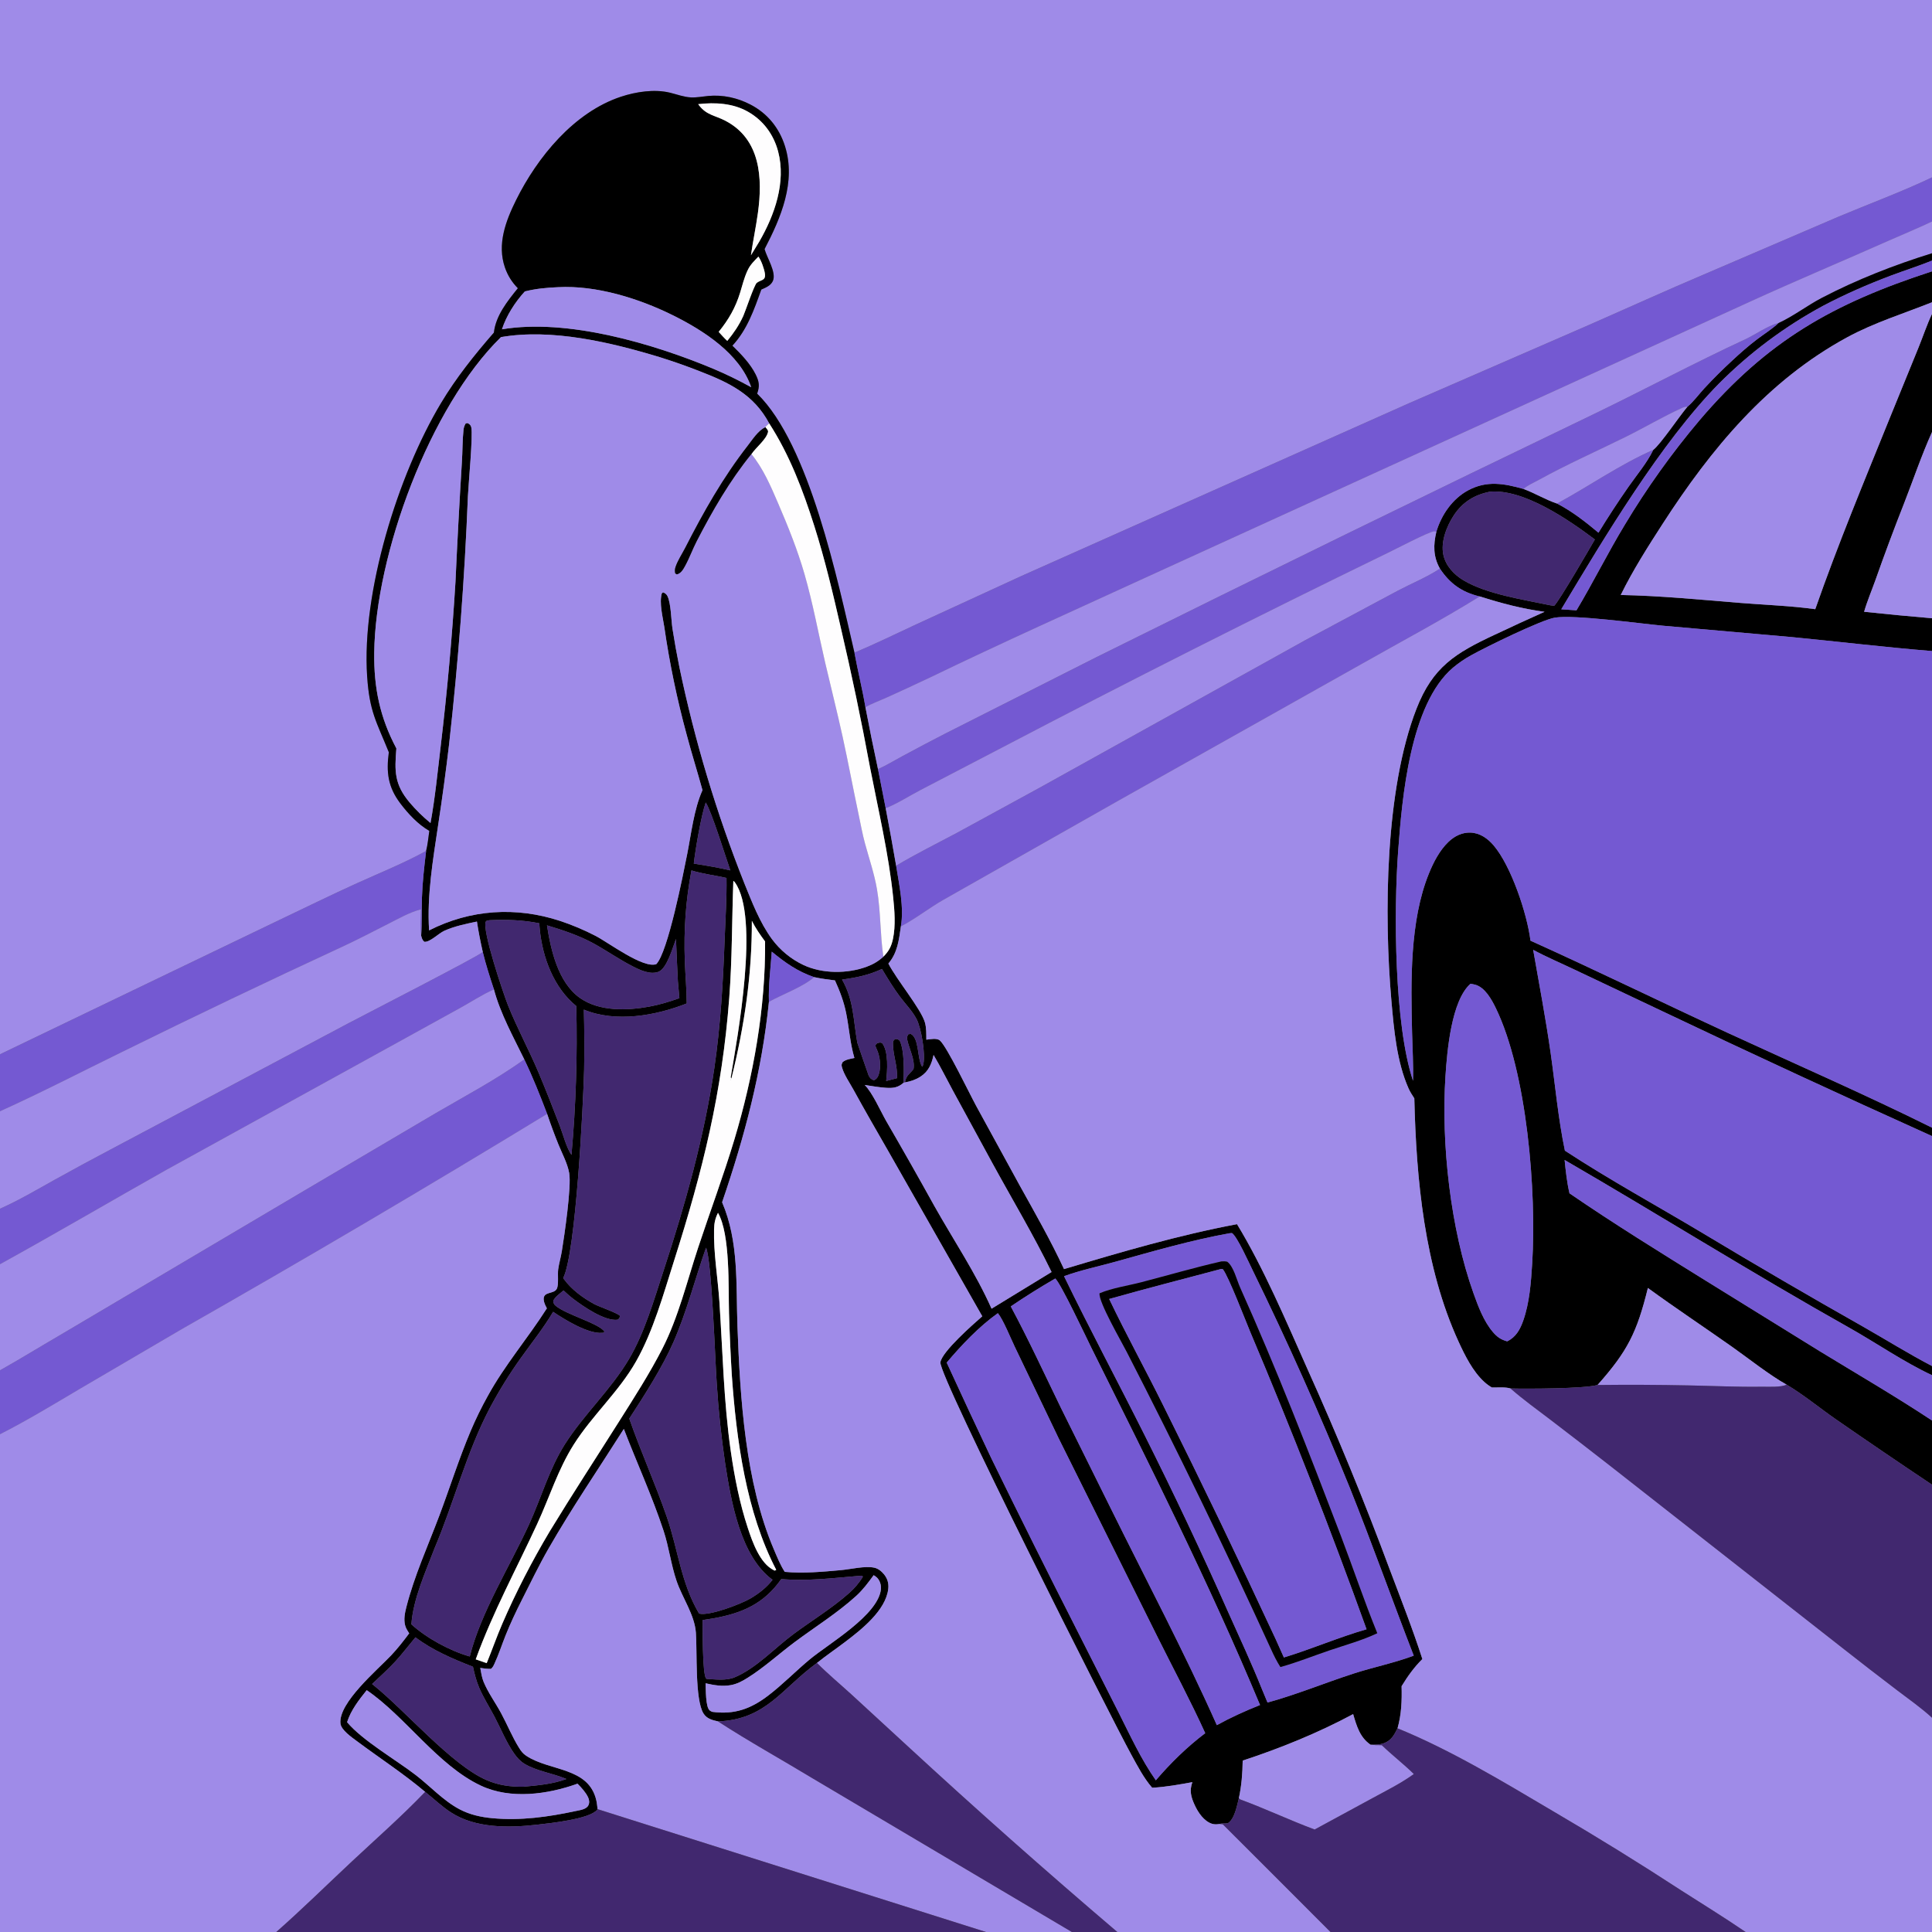<?xml version="1.0" encoding="utf-8" ?>
<svg xmlns="http://www.w3.org/2000/svg" xmlns:xlink="http://www.w3.org/1999/xlink" width="1024" height="1024">
	<rect width="100%" height="100%" fill="#808080" stroke="none"/>
	<path fill="#9F8BE8" d="M0 0L1024 0L1024 94.021C1007.85 101.696 990.831 107.968 974.328 114.892L904.649 144.795C883.239 153.864 862.021 163.525 840.717 172.857L746.883 213.672L541.322 305.302L485.529 330.962C474.679 336.005 463.899 341.279 452.875 345.927C443.985 307.787 429.032 235.645 401.309 208.644C402.726 204.673 402.416 202.296 400.521 198.486C397.692 192.799 392.69 187.6 388.182 183.217C396.055 174.678 399.652 164.229 403.502 153.482C405.862 152.424 408.616 151.374 409.684 148.796C411.539 144.319 406.498 136.63 405.235 132.029C413.893 115.436 422.043 96.334 416.047 77.43C412.976 67.748 406.757 60.073 397.707 55.393C390.762 51.802 383.12 50.14 375.342 50.859C372.344 51.136 369.241 51.768 366.229 51.623C362.508 51.444 358.773 50.023 355.177 49.141C346.903 47.112 337.086 48.623 329.117 51.26C304.235 59.492 284.801 83.311 273.535 106.043C268.052 117.106 263.375 129.455 267.614 141.755C269.075 145.996 271.334 149.575 274.472 152.768C268.955 159.614 262.773 167.256 261.77 176.294C251.427 188.191 241.796 200.209 233.681 213.761C210.9 251.809 191.618 314.039 194.586 358.447C195.841 377.222 199.42 382.251 206.085 398.712C204.663 409.333 205.604 417.129 212.21 425.854C216.323 431.287 221.592 436.968 227.547 440.378C227.029 443.87 226.72 447.599 225.852 451.011C213.996 457.546 201.398 462.587 189.08 468.168C175.422 474.355 161.952 481.009 148.404 487.434L0 558.792L0 0Z"/>
	<path d="M401.309 208.644C429.032 235.645 443.985 307.787 452.875 345.927C454.649 355.6 457.056 365.167 458.7 374.858C460.787 385.822 463.008 396.76 465.363 407.669L469.444 428.411C471.379 438.539 473.221 448.686 474.97 458.849C476.563 468.876 479.234 480.993 477.481 491.018C476.449 498.193 475.752 504.909 470.857 510.704C475.313 519.356 488.108 534.718 490.199 541.833C491.061 544.766 490.941 548.015 490.972 551.052C493.011 550.839 496.482 550.041 498.16 551.477C501.869 554.651 513.915 579.762 517.368 586.104L540.608 628.573C548.68 643.099 556.956 657.564 563.949 672.652C594.176 663.598 624.597 654.672 655.644 648.836C669.763 672.044 681.77 700.427 692.885 725.397C708.669 760.408 723.257 795.945 736.625 831.948C742.556 847.665 748.749 863.336 753.887 879.334C749.491 883.668 746.097 888.464 742.875 893.717C743.083 901.329 742.805 908.676 740.724 916.042C738.942 919.576 737.402 922.535 733.437 923.966C731.241 924.758 728.724 924.686 726.412 924.735C720.736 920.843 719.044 914.771 717.19 908.512C698.658 918.474 678.644 926.584 658.653 933.152C658.558 939.991 658.054 946.361 656.631 953.074C655.636 956.931 654.392 964.194 650.737 966.389C649.35 966.563 647.716 966.275 646.463 966.75C645.084 966.944 643.779 967.069 642.422 966.648C638.145 965.319 635.014 960.646 633.231 956.762C631.237 952.42 630.345 949.124 631.983 944.579C624.918 945.864 617.854 947.148 610.672 947.541C606.233 942.469 602.857 935.924 599.615 930.017C588.776 910.261 497.352 729.095 498.432 722.044C499.305 716.339 515.782 701.9 520.63 697.661L470.948 610.37C464.691 599.445 458.39 588.584 452.343 577.538C450.384 573.958 447.344 569.614 446.27 565.709C445.898 564.356 446.047 564.11 446.622 562.924C448.399 561.496 450.673 561.24 452.851 560.752C450.518 552.81 450.094 545.042 448.485 537.011C447.258 530.886 445.132 525.304 442.55 519.637C438.834 519.184 435.18 518.693 431.518 517.906C422.725 514.896 416.193 510.272 409.046 504.39C408.443 513.024 407.22 522.398 407.544 531.026C403.742 568.11 394.773 602.002 382.735 637.226C391.686 658.113 390.056 680.827 390.869 702.991C392.263 741.011 395.034 785.765 410.116 821.099C411.839 825.136 413.545 829.443 415.938 833.122C425.817 834.04 436.069 833.082 445.929 832.18C451.069 831.711 458.339 829.879 463.319 830.891C465.397 831.314 467.241 832.809 468.545 834.422C470.379 836.693 471.122 839.195 470.803 842.093C469.542 853.568 456.389 863.839 447.952 870.245C443.004 874.002 437.841 877.5 433 881.392C414.246 895.071 406.018 911.408 380.531 912.371C377.486 911.698 374.589 910.973 372.848 908.156C368.26 900.731 369.566 875.329 368.836 865.356C368.137 855.815 361.685 846.973 358.606 837.959C355.653 829.315 354.573 820.051 351.71 811.358C345.655 792.97 337.57 775.408 330.646 757.359C317.241 778.534 303.125 799.15 290.654 820.916C285.607 829.723 281.168 838.977 276.581 848.031C273.452 854.207 270.544 860.363 267.969 866.791C265.991 871.731 264.346 876.894 262.107 881.716C261.555 882.904 261.262 883.67 260.211 884.539C258.263 884.541 256.464 884.358 254.544 884.034C255.009 886.457 255.372 889.138 256.321 891.418C258.757 897.269 262.625 902.518 265.629 908.085C268.869 914.089 271.498 920.61 275.098 926.383C276.216 928.176 277.09 929.375 278.864 930.564C291.312 938.902 312.005 936.439 316.066 954.242C316.412 955.756 316.54 957.351 316.732 958.89C316.651 959.009 316.58 959.136 316.489 959.247C312.403 964.192 291.491 966.35 284.593 967.135C269.689 968.832 252.062 969.078 239.012 960.62C234.159 957.475 229.857 953.324 225.334 949.721C213.911 940.067 201.155 931.803 189.176 922.848C186.478 920.831 180.781 916.973 180.437 913.42C179.376 902.461 200.046 885.061 207.34 877.354C210.813 873.684 213.864 869.737 216.887 865.701C216 864.34 215.108 863.003 214.708 861.407C213.908 858.214 214.587 854.879 215.384 851.753C219.583 835.266 226.812 819.364 232.801 803.46C238.431 788.509 243.246 773.166 249.462 758.443C252.172 752.056 255.227 745.819 258.612 739.762C267.59 723.391 279.866 709.169 289.854 693.441C289.121 692.022 288.35 690.605 288.187 688.988C287.709 684.244 293.59 686.13 295.131 683.062C296.216 680.9 295.483 675.475 295.856 672.752C296.296 669.549 297.254 666.421 297.774 663.218C299.104 655.034 302.97 628.899 301.681 621.721C300.747 616.525 297.926 611.417 295.954 606.521C293.812 601.21 291.826 595.837 290 590.409C286.279 580.711 282.414 570.869 277.892 561.52C272.129 549.701 265.189 537.175 261.808 524.44C259.631 517.851 257.522 511.319 255.875 504.573C254.676 499.206 253.6 493.887 252.784 488.446C247.033 489.656 240.899 490.888 235.514 493.319C232.419 494.716 227.868 499.504 224.876 499.171C223.765 498.102 223.606 497.354 223.217 495.915C223.731 489.297 223.411 482.515 223.635 475.864C223.916 467.535 224.86 459.28 225.852 451.011C226.72 447.599 227.029 443.87 227.547 440.378C221.592 436.968 216.323 431.287 212.21 425.854C205.604 417.129 204.663 409.333 206.085 398.712C199.42 382.251 195.841 377.222 194.586 358.447C191.618 314.039 210.9 251.809 233.681 213.761C241.796 200.209 251.427 188.191 261.77 176.294C262.773 167.256 268.955 159.614 274.472 152.768C271.334 149.575 269.075 145.996 267.614 141.755C263.375 129.455 268.052 117.106 273.535 106.043C284.801 83.311 304.235 59.492 329.117 51.26C337.086 48.623 346.903 47.112 355.177 49.141C358.773 50.023 362.508 51.444 366.229 51.623C369.241 51.768 372.344 51.136 375.342 50.859C383.12 50.14 390.762 51.802 397.707 55.393C406.757 60.073 412.976 67.748 416.047 77.43C422.043 96.334 413.893 115.436 405.235 132.029C406.498 136.63 411.539 144.319 409.684 148.796C408.616 151.374 405.862 152.424 403.502 153.482C399.652 164.229 396.055 174.678 388.182 183.217C392.69 187.6 397.692 192.799 400.521 198.486C402.416 202.296 402.726 204.673 401.309 208.644ZM407.692 224.407C399.485 209.003 386.448 202.79 370.791 196.738C363.773 193.982 356.657 191.482 349.458 189.242C323.708 181.424 292.412 174.005 265.526 178.677C227.761 215.646 198.973 293.92 198.345 345.956C198.121 364.583 201.356 380.224 210.085 396.674C209.12 408.663 208.927 415.646 217.177 425.42C220.514 429.339 224.197 432.952 228.181 436.213C230.629 422.77 231.962 409.035 233.581 395.465C237.023 366.547 239.633 337.536 241.407 308.468C242.376 287.26 243.51 266.059 244.81 244.869C245.185 239.306 245.058 233.497 245.656 227.988C245.804 226.618 246.094 225.627 246.817 224.46C247.543 224.312 247.708 224.091 248.375 224.546C249.159 225.082 249.576 225.567 249.793 226.522C250.738 230.68 248.319 256.317 248.007 262.902C246.259 306.829 242.935 350.68 238.04 394.368C236.35 408.739 234.409 423.079 232.217 437.382C229.498 455.666 226.254 474.574 227.427 493.128C249.342 481.986 273.511 480.417 296.913 488.125C303.372 490.268 309.65 492.919 315.69 496.054C322.519 499.591 340.885 513.46 347.828 511.031C353.993 504.816 362.102 463.368 364.23 452.676C366.393 441.809 367.792 428.911 372.329 418.806C369.626 408.929 366.526 399.16 363.914 389.262C358.818 370.536 354.87 351.516 352.093 332.308C351.281 327.021 349.336 319.705 350.767 314.511L351.384 313.968C352.503 314.296 353.339 314.999 353.831 316.067C355.667 320.056 355.726 328.583 356.415 333.143C357.496 340.053 358.735 346.938 360.13 353.792C368.295 392.88 379.819 431.191 394.576 468.296C398.677 478.387 402.642 488.806 409.096 497.677C413.466 503.612 419.244 508.365 425.91 511.508C435.9 516.187 449.086 516.172 459.36 512.388C462.638 511.181 465.663 509.457 468.204 507.041C471.12 504.195 472.464 501.556 473.303 497.561C474.767 490.587 474.123 482.602 473.397 475.581C470.998 452.409 465.525 429.417 461.096 406.563C456.52 381.831 451.368 357.208 445.644 332.716C441.507 314.635 437.226 296.491 431.604 278.801C425.575 259.831 418.537 241.195 407.692 224.407ZM475.434 571.448C475.795 565.017 473.31 559.375 473.289 553.232C473.284 551.748 473.403 551.661 474.414 550.713C475.814 550.679 475.79 550.737 476.896 551.615C479.424 556.929 479.111 568.11 478.895 573.895C475.882 576.543 473.265 576.82 469.301 576.535C465.63 576.271 461.929 575.595 458.287 575.054C462.277 578.884 466.794 589.072 469.708 594.177C478.396 609.148 486.932 624.207 495.316 639.351C505.381 657.235 517.221 674.862 525.547 693.632L557.356 674.194C547.728 654.448 536.373 635.519 525.852 616.241L505.047 578.03C501.641 571.759 498.446 565.277 494.809 559.145C493.781 563.926 492.187 567.834 487.878 570.634C485.374 572.262 482.572 573.188 479.646 573.693C480.342 569.892 481.952 569.463 484.175 566.649C485.084 561.828 481.926 556.016 480.902 551.304C480.605 549.938 480.718 549.304 481.45 548.154L482.748 548.016C487.302 550.255 486.057 561.47 488.788 565.41C489.253 564.521 489.221 564.743 489.406 563.909C490.583 558.625 488.315 544.897 485.76 540.051C483.48 535.725 479.807 532.046 476.887 528.129C473.427 523.487 470.442 518.535 467.464 513.577C460.434 516.818 453.933 518.177 446.311 519.192C452.563 530.107 452.23 540.675 454.388 552.626C454.434 552.883 460.192 569.598 460.388 570.01C461.059 571.428 461.752 572.073 463.22 572.553C464.635 571.889 465.196 571.06 465.706 569.606C467.114 565.595 466.472 559.965 464.717 556.164C464.401 555.478 464.12 555.033 464.055 554.263C464.001 553.617 464.484 553.391 464.896 552.955C466.13 552.57 466.3 552.432 467.513 552.816C471.078 557.279 470.293 567.579 469.7 572.941L475.434 571.448ZM370.052 55.2L370.42 55.699C374.438 61.066 378.963 61.111 384.521 64.027C403.109 73.778 404.252 94.317 401.719 112.79C400.685 120.329 399.079 127.777 398.013 135.304L402.436 128.042C410.551 114.015 416.716 96.605 412.428 80.308C410.065 71.331 404.612 63.889 396.527 59.262C388.524 54.682 379.036 54.173 370.052 55.2ZM401.966 136.002C399.915 138.166 397.687 140.241 396.412 142.969C396.291 143.228 396.162 143.482 396.043 143.742C394.392 147.35 393.442 151.322 392.277 155.109C389.812 163.126 386.165 169.439 380.906 175.902C382.395 177.523 383.849 179.193 385.47 180.685C388.952 176.437 391.652 172.483 393.947 167.489C395.027 165.138 399.704 151.055 401.098 149.927C403.163 148.256 405.922 148.841 405.437 145.136C405.111 142.644 403.468 137.977 401.966 136.002ZM295.757 152.217C289.682 152.473 284.099 152.986 278.175 154.464C272.991 160.138 268.446 167.204 266.045 174.54C300.736 168.711 346.185 182.107 378.186 195.504C385.013 198.391 391.679 201.644 398.157 205.248C392.118 187.47 372.784 175.104 356.622 167.094C338.534 158.13 315.978 151.123 295.757 152.217ZM374.049 425.337C371.594 432.443 368.62 449.916 367.725 457.712C372.519 458.526 377.352 459.246 382.109 460.25L387.095 461.327C384.64 454.383 377.19 430.147 374.049 425.337ZM366.49 461.345C363.429 477.473 362.383 492.849 362.961 509.245C363.227 516.775 363.956 524.325 363.98 531.86C347.454 538.338 326.459 542.145 309.451 535.122C309.74 545.733 309.788 556.348 309.596 566.961C309.089 585.989 305.211 664.134 298.497 677.426L298.927 678.022C302.965 683.558 308.989 687.937 314.959 691.195C317.385 692.518 327.559 696.019 328.575 697.429C328.367 698.712 328.401 698.662 327.386 699.472C320.612 700.397 309.08 692.403 303.852 688.429C302.033 687.047 300.352 685.532 298.692 683.967C296.859 685.574 294.249 687.232 293.231 689.487C293.39 690.78 293.567 691.304 294.598 692.164C300.142 696.79 317.622 701.514 320.375 705.782C319.762 706.481 320.105 706.33 319.131 706.421C311.752 707.111 299.048 699.285 293.173 695.292C288.19 703.705 281.96 711.508 276.272 719.455C270.145 727.992 264.595 736.929 259.658 746.206C247.17 769.903 240.736 796.068 230.317 820.634C225.485 833.338 219.043 847.297 218.034 860.915C226.067 868.264 238.498 874.99 248.981 877.975C254.835 854.611 270.301 830.072 280.418 807.969C286.853 793.907 291.132 778.468 299.479 765.369C309.574 749.528 323.727 736.629 333.342 720.414C341.627 706.443 346.611 688.994 351.659 673.616C363.124 638.685 373.313 602.453 378.625 566.013C381.914 543.455 383.228 520.653 384.077 497.895C384.48 487.084 385.237 476.138 385.062 465.326C378.986 463.933 372.402 463.193 366.49 461.345ZM388.684 466.879C387.911 487.563 388.09 508.191 386.521 528.868C382.702 579.232 372.527 620.304 357.272 668.212C351.646 685.877 346.324 705.279 337.197 721.44C328.056 737.624 313.901 750.119 304.057 765.701C295.732 778.877 291.247 793.579 284.758 807.631C273.662 831.66 261.21 854.509 252.149 879.489L257.958 881.506C260.796 874.598 263.243 867.528 266.201 860.672C273.413 843.957 282.109 827.159 291.433 811.535C303.388 791.875 315.962 772.653 328.248 753.201C336.142 740.704 344.383 727.892 351.108 714.728C359.58 698.143 364.186 678.937 370.025 661.269C376.338 642.168 383.421 623.309 389.218 604.037C399.297 570.534 405.822 534.037 405.512 498.992C402.94 495.516 400.437 491.916 398.497 488.04C398.596 516.639 394.541 543.876 387.665 571.606L387.168 572.007L387.434 572.367L387.658 571.658L387.16 572.48L387.184 572.037L387.663 571.711L387.284 571.038C390.889 549.569 402.69 486.094 389.542 467.716C389.227 467.276 389.062 467.178 388.684 466.879ZM259.489 487.727C258.876 487.859 257.843 487.837 257.519 488.429C255.287 492.506 266.753 526.565 269.248 532.821C274.138 545.079 280.478 556.669 285.59 568.817C289.483 578.068 293.146 587.459 296.741 596.83C298.521 601.47 300.147 608.143 302.892 612.127C305.241 585.901 306.093 559.562 305.442 533.239C293.513 523.509 287.578 507.604 286.08 492.586C285.971 491.512 285.884 490.436 285.819 489.359C276.892 487.581 268.566 487.314 259.489 487.727ZM289.913 490.456C291.964 503.544 295.786 520.707 307.323 528.901C317.621 536.214 332.427 535.68 344.27 533.5C349.687 532.502 354.909 530.894 360.089 529.045L359.281 519.907C358.939 512.498 358.542 505.086 358.288 497.673C356.624 501.903 353.548 513.333 348.996 515.069C344.676 516.718 339.305 514.199 335.456 512.238C328.355 508.62 321.781 504.004 314.81 500.151C307.195 495.941 298.212 492.931 289.913 490.456ZM380.549 642.828C379.06 645.816 378.543 648.241 378.462 651.566C378.152 664.25 380.452 677.217 381.295 689.884C383.064 716.449 383.549 742.99 387.362 769.392C389.33 783.023 392.055 796.861 396.386 809.955C398.806 817.272 402.766 828.632 410.171 832.259C410.326 832.335 410.487 832.4 410.645 832.47L411.418 832.034C395.481 801.581 390.278 762.97 387.892 729.033C387.219 718.063 386.721 707.083 386.395 696.097C385.992 682.577 387.137 654.27 380.549 642.828ZM651.699 653.644C631.433 657.294 611.03 663.216 591.208 668.737C582.246 671.233 572.66 673.225 563.964 676.409C577.651 704.6 592.436 732.248 606.471 760.266C622.046 791.291 636.876 822.683 650.949 854.417C657.09 868.114 663.432 881.71 669.011 895.652L671.81 902.375C687.177 898.18 702.11 891.988 717.272 887.071C727.856 883.639 738.888 881.425 749.313 877.546C737.873 847.97 727.23 818.096 715.46 788.641C699.632 749.608 682.45 711.138 663.945 673.301C662.266 669.943 655.689 655.216 652.948 653.541L651.699 653.644ZM374.207 661.325C368.357 677.938 363.959 695.353 356.878 711.492C351.148 724.553 341.379 739.834 333.529 751.888C339.653 769.478 347.332 786.404 353.415 803.984C359.403 821.289 360.967 839.177 370.536 855.23C375.901 856.64 392.787 850.162 397.801 847.196C402.198 844.596 406.347 841.412 409.46 837.326C392.393 824.865 387.464 795.509 384.345 775.611C382.278 761.586 380.792 747.482 379.892 733.334C379.045 721.493 377.255 667.896 374.207 661.325ZM559.317 677.636C551.279 682.278 543.411 687.209 535.73 692.421C545.201 710.073 553.623 728.308 562.375 746.322L588.941 799.891C607.743 837.957 627.672 875.559 644.95 914.364C652.409 910.265 659.942 906.84 667.85 903.702C640.938 839.193 609.595 776.994 578.499 714.463C575.928 709.292 562.22 680.146 559.317 677.636ZM528.903 696.005C518.994 702.985 509.574 712.96 501.768 722.207C509.536 739.154 517.416 756.05 525.407 772.893C540.361 803.54 555.571 834.063 571.035 864.456L592.952 907.775C599.025 919.829 604.823 932.518 612.612 943.593C620.513 934.391 629.108 925.945 638.798 918.614C631.044 901.545 622.149 884.937 613.783 868.16L561.106 762.326L537.808 713.712C535.681 709.304 531.75 699.504 528.903 696.005ZM455.35 835.249C441.721 836.387 427.752 838.135 414.098 836.93C404.937 849.995 393.456 855.024 377.971 857.791C376.126 858.111 374.276 858.401 372.421 858.659C372.445 862.389 372.232 887.647 374.277 889.645C374.371 889.737 374.496 889.793 374.606 889.867C379.295 890.115 384.879 890.879 389.303 889.044C400.711 884.313 410.577 873.515 420.486 866.167C430.243 858.933 441.086 852.339 450.153 844.277C452.969 841.774 455.267 839.02 457.282 835.841L457.117 835.242C456.637 835.239 455.815 835.174 455.35 835.249ZM463.06 834.881C460.195 838.785 457.401 842.59 453.806 845.858C443.796 854.958 432.106 862.217 421.284 870.278C412.981 876.463 405.233 883.615 396.473 889.134C393.498 891.008 390.693 892.573 387.175 893.178C382.669 893.953 378.36 893.168 373.972 892.171C374.154 895.139 373.884 904.835 376.21 906.619C376.642 906.951 377.026 907.098 377.508 907.318C389.268 908.873 397.92 905.775 407.285 898.598C414.993 892.692 421.785 885.655 429.253 879.463C439.255 871.17 465.464 856.044 466.908 842.323C467.132 840.191 466.367 837.706 464.833 836.171C464.318 835.656 463.666 835.271 463.06 834.881ZM220.2 867.814C216.626 872.08 213.232 876.573 209.465 880.669C205.619 884.851 201.322 888.638 197.219 892.566L197.733 892.972C214.928 906.745 239.11 935.297 257.832 943.47C264.148 946.227 270.567 947.09 277.407 946.999C285.076 946.274 292.926 945.635 300.2 942.909L299.473 942.609C292.606 939.808 284.65 938.729 278.238 935.001C275.912 933.649 274.129 931.701 272.588 929.522C268.337 923.51 265.48 916.258 262.031 909.733C259.371 904.7 256.201 899.767 253.98 894.526C252.438 890.887 251.518 887.28 250.68 883.421C240.039 879.229 229.396 874.768 220.2 867.814ZM194.375 895.828C190.255 900.949 185.971 906.446 183.96 912.802C192.129 922.535 209.836 932.712 220.429 940.876C228.046 946.747 234.993 954.41 243.515 958.929C248.989 961.832 254.912 963.126 261.043 963.689C275.885 965.053 290.412 963.049 304.891 959.94C307.099 959.435 310.625 959.133 311.813 956.94C312.537 955.604 312.345 953.957 311.714 952.63C310.427 949.926 308.183 947.503 306.104 945.389C290.251 951.097 270.571 953.823 254.841 946.418C231.985 935.659 214.895 909.818 194.375 895.828Z"/>
	<path fill="#FEFDFE" d="M398.013 135.304C399.079 127.777 400.685 120.329 401.719 112.79C404.252 94.317 403.109 73.778 384.521 64.027C378.963 61.111 374.438 61.066 370.42 55.699L370.052 55.2C379.036 54.173 388.524 54.682 396.527 59.262C404.612 63.889 410.065 71.331 412.428 80.308C416.716 96.605 410.551 114.015 402.436 128.042L398.013 135.304Z"/>
	<path fill="#7459D2" d="M452.875 345.927C463.899 341.279 474.679 336.005 485.529 330.962L541.322 305.302L746.883 213.672L840.717 172.857C862.021 163.525 883.239 153.864 904.649 144.795L974.328 114.892C990.831 107.968 1007.85 101.696 1024 94.021L1024 117.441C1016.55 121.013 1008.85 124.127 1001.3 127.482C976.722 138.398 951.907 148.783 927.451 159.968L608.859 305.4C570.089 323.204 531.181 340.612 492.776 359.199C485.113 362.825 477.418 366.381 469.69 369.865C466.105 371.483 462.094 372.894 458.7 374.858C457.056 365.167 454.649 355.6 452.875 345.927Z"/>
	<path fill="#9F8BE8" d="M458.7 374.858C462.094 372.894 466.105 371.483 469.69 369.865C477.418 366.381 485.113 362.825 492.776 359.199C531.181 340.612 570.089 323.204 608.859 305.4L927.451 159.968C951.907 148.783 976.722 138.398 1001.3 127.482C1008.85 124.127 1016.55 121.013 1024 117.441L1024 134.229C1004 140.448 984.148 148.192 965.574 157.895C957.864 161.923 950.468 167.664 942.629 171.237C936.593 172.765 930.735 177.187 925.084 179.809C898.393 192.188 872.473 206.024 846.016 218.866C757.463 261.436 669.184 304.573 581.183 348.275L501.111 388.749C493.361 392.732 485.653 396.798 477.99 400.947C473.834 403.185 469.661 405.743 465.363 407.669C463.008 396.76 460.787 385.822 458.7 374.858Z"/>
	<path d="M942.629 171.237C950.468 167.664 957.864 161.923 965.574 157.895C984.148 148.192 1004 140.448 1024 134.229L1024 138.124C1016.77 141.054 1009.34 143.377 1002.05 146.135C989.898 150.731 977.697 156.04 966.213 162.119C945.894 173.098 927.297 186.999 911.014 203.378C880.303 234.588 850.306 284.893 827.498 322.934L835.569 323.486C844.481 308.618 852.168 293.015 861.175 278.164C872.857 258.672 886.094 240.154 900.756 222.792C936.774 180.522 971.481 160.904 1024 143.815L1024 160.208C1008.83 166.259 993.353 171 978.938 178.837C936.769 201.766 906.921 237.891 881.205 277.701C873.323 289.902 865.44 302.3 859.029 315.35C880.112 315.753 901.429 317.856 922.452 319.564C935.572 320.629 949.112 321.071 962.125 322.878C974.132 288.499 988.202 254.72 1001.86 220.968L1016.89 184.111C1019.26 178.258 1021.31 172.061 1024 166.37L1024 229.007C1018.44 241.345 1014.06 254.36 1009.13 266.975C1003.84 280.393 998.797 293.907 994.003 307.511C992.032 313.041 989.638 318.627 988.021 324.256C1000 325.525 1012 326.667 1024 327.683L1024 345.075C999.256 343.057 974.577 340.086 949.867 337.685L881.512 331.65C868.786 330.455 834.401 325.68 824.079 327.369C816.975 328.532 787.446 342.986 779.715 347.319C776.297 349.198 773.071 351.405 770.081 353.91C747.322 373.316 743.135 422.896 741.048 451.07C738.673 483.124 738.98 543.083 748.935 572.856C749.175 564.327 748.635 555.777 748.428 547.25C747.777 520.434 747.139 488.095 757.358 462.976C759.793 456.99 763.014 450.711 767.741 446.193C770.939 443.136 774.98 441.103 779.488 441.299C784.428 441.515 788.498 444.393 791.618 448.043C800.866 458.862 809.375 484.106 811.194 498.583C846.524 514.521 881.375 531.579 916.569 547.825C952.375 564.353 988.685 580.15 1024 597.691L1024 602.142C976.016 580.515 928.255 558.399 880.723 535.796L834.5 513.906C827.226 510.441 819.688 507.252 812.61 503.424C815.807 521.668 819.274 539.87 821.884 558.209C824.319 575.326 825.883 592.963 829.426 609.875C853.179 625.443 878.312 639.113 902.67 653.714C930.676 670.544 958.903 687.003 987.344 703.088C999.571 710.055 1011.53 717.505 1024 724.033L1024 728.877C1008.8 721.775 994.737 711.924 980.107 703.705C929.21 675.108 879.771 644.09 829.277 614.811C829.879 620.737 830.51 626.685 831.865 632.495C855.5 648.701 879.816 663.723 904.152 678.829L964.727 716.311C984.553 728.404 1004.62 740.079 1024 752.899L1024 786.915C1006.9 775.498 989.906 763.935 973.008 752.228C964.318 746.191 956.032 739.281 946.937 733.885C938.011 728.954 926.534 719.832 917.985 713.807C903.19 703.38 888.041 693.308 873.415 682.663C867.597 706.315 862.603 716.209 846.727 734.073C839.583 736.067 809.597 736.139 800.605 735.921C797.887 735.048 793.648 735.47 790.729 735.401C789.249 734.551 787.872 733.535 786.624 732.371C780.606 726.857 776.418 718.407 773.07 711.111C754.981 671.689 750.643 625.053 749.62 582.149L749.424 581.848C748.358 580.233 747.342 578.64 746.555 576.868C740.306 562.797 738.8 545.611 737.466 530.366C733.499 485.021 734.089 418.437 750.769 375.647C759.408 353.484 771.358 346.187 792.088 336.487C800.897 332.319 809.75 328.247 818.647 324.27C806.759 322.673 795.747 319.745 784.346 316.128C784.242 316.11 784.136 316.1 784.033 316.075C774.745 313.789 768.522 309.363 763.186 301.38C759.593 294.976 759.654 288.823 761.299 281.867C763.924 272.948 769.797 264.39 778.114 259.908C788.002 254.578 797.172 256.255 807.485 259.157C813.516 261.377 819.272 264.92 825.278 266.9C833.251 271.044 840.37 276.593 847.226 282.347C852.307 274.032 857.641 265.875 863.221 257.887C867.51 251.749 873.047 245.217 876.26 238.452C880.166 235.426 889.972 220.768 894.368 215.587C897.59 212.925 900.532 208.852 903.405 205.749C908.087 200.707 912.962 195.85 918.021 191.187C922.292 187.204 926.711 183.299 931.372 179.779C935.107 176.958 939.202 174.428 942.629 171.237ZM789.572 260.614C781.467 262.278 775.205 266.117 770.623 273.03C766.778 278.831 763.478 287.199 765.039 294.196C766.322 299.942 770.602 304.515 775.52 307.488C787.833 314.929 807.613 317.83 821.694 320.818L823.751 321.072C826.18 318.971 842.954 290.064 845.308 285.936C831.341 275.417 807.442 258.985 789.572 260.614ZM779.396 521.414C769.277 530.276 767.007 556.946 766.132 570.275C763.767 606.299 768.805 651.386 780.979 685.46C783.469 692.43 786.398 700.299 791.266 706.006C793.558 708.692 795.45 709.984 798.83 710.94C803.483 708.71 805.706 704.629 807.36 699.917C810.707 690.387 811.475 679.605 812.097 669.561C814.44 631.738 809.403 568.408 792.757 534.187C790.581 529.714 787.106 523.433 782.016 521.95C781.163 521.701 780.273 521.557 779.396 521.414Z"/>
	<path fill="#FEFDFE" d="M380.906 175.902C386.165 169.439 389.812 163.126 392.277 155.109C393.442 151.322 394.392 147.35 396.043 143.742C396.162 143.482 396.291 143.228 396.412 142.969C397.687 140.241 399.915 138.166 401.966 136.002C403.468 137.977 405.111 142.644 405.437 145.136C405.922 148.841 403.163 148.256 401.098 149.927C399.704 151.055 395.027 165.138 393.947 167.489C391.652 172.483 388.952 176.437 385.47 180.685C383.849 179.193 382.395 177.523 380.906 175.902Z"/>
	<path fill="#7459D2" d="M827.498 322.934C850.306 284.893 880.303 234.588 911.014 203.378C927.297 186.999 945.894 173.098 966.213 162.119C977.697 156.04 989.898 150.731 1002.05 146.135C1009.34 143.377 1016.77 141.054 1024 138.124L1024 143.815C971.481 160.904 936.774 180.522 900.756 222.792C886.094 240.154 872.857 258.672 861.175 278.164C852.168 293.015 844.481 308.618 835.569 323.486L827.498 322.934Z"/>
	<path fill="#9F8BE8" d="M278.175 154.464C284.099 152.986 289.682 152.473 295.757 152.217C315.978 151.123 338.534 158.13 356.622 167.094C372.784 175.104 392.118 187.47 398.157 205.248C391.679 201.644 385.013 198.391 378.186 195.504C346.185 182.107 300.736 168.711 266.045 174.54C268.446 167.204 272.991 160.138 278.175 154.464Z"/>
	<path fill="#9F8BE8" d="M859.029 315.35C865.44 302.3 873.323 289.902 881.205 277.701C906.921 237.891 936.769 201.766 978.938 178.837C993.353 171 1008.83 166.259 1024 160.208L1024 166.37C1021.31 172.061 1019.26 178.258 1016.89 184.111L1001.86 220.968C988.202 254.72 974.132 288.499 962.125 322.878C949.112 321.071 935.572 320.629 922.452 319.564C901.429 317.856 880.112 315.753 859.029 315.35Z"/>
	<path fill="#7459D2" d="M465.363 407.669C469.661 405.743 473.834 403.185 477.99 400.947C485.653 396.798 493.361 392.732 501.111 388.749L581.183 348.275C669.184 304.573 757.463 261.436 846.016 218.866C872.473 206.024 898.393 192.188 925.084 179.809C930.735 177.187 936.593 172.765 942.629 171.237C939.202 174.428 935.107 176.958 931.372 179.779C926.711 183.299 922.292 187.204 918.021 191.187C912.962 195.85 908.087 200.707 903.405 205.749C900.532 208.852 897.59 212.925 894.368 215.587C893.269 215.57 892.623 215.741 891.623 216.194C881.471 220.797 871.774 226.577 861.776 231.531C846.504 239.098 830.896 245.963 815.964 254.2C813.264 255.69 809.814 257.148 807.485 259.157C797.172 256.255 788.002 254.578 778.114 259.908C769.797 264.39 763.924 272.948 761.299 281.867C760.881 281.796 760.468 281.617 760.045 281.653C757.313 281.882 739.546 291.155 735.259 293.22C666.584 326.613 598.408 361.024 530.754 396.441L487.76 418.839C481.892 421.9 475.569 426.004 469.444 428.411L465.363 407.669Z"/>
	<path fill="#9F8BE8" d="M407.692 224.407C406.996 225.042 406.181 225.655 405.652 226.434C401.729 228.424 399.016 232.79 396.371 236.185C383.192 253.102 372.972 271.216 363.24 290.243C361.569 293.508 359.181 297.068 358.042 300.506C357.638 301.728 357.596 302.624 357.886 303.894L358.747 304.427C360.942 303.809 362.005 301.924 363.051 300.03C365.377 295.819 367.041 291.126 369.262 286.82C377.53 270.797 386.812 254.668 398.236 240.659C404.586 248.423 408.507 257.681 412.443 266.823C417.696 279.021 422.7 291.46 426.386 304.233C430.871 319.776 433.733 335.647 437.396 351.381C440.42 364.375 443.718 377.327 446.577 390.357C449.594 404.107 452.165 417.96 455.095 431.732C456.172 436.797 457.083 441.972 458.444 446.967C460.658 455.089 463.411 463.076 464.829 471.394C466.849 483.233 466.441 495.282 468.204 507.041C465.663 509.457 462.638 511.181 459.36 512.388C449.086 516.172 435.9 516.187 425.91 511.508C419.244 508.365 413.466 503.612 409.096 497.677C402.642 488.806 398.677 478.387 394.576 468.296C379.819 431.191 368.295 392.88 360.13 353.792C358.735 346.938 357.496 340.053 356.415 333.143C355.726 328.583 355.667 320.056 353.831 316.067C353.339 314.999 352.503 314.296 351.384 313.968L350.767 314.511C349.336 319.705 351.281 327.021 352.093 332.308C354.87 351.516 358.818 370.536 363.914 389.262C366.526 399.16 369.626 408.929 372.329 418.806C367.792 428.911 366.393 441.809 364.23 452.676C362.102 463.368 353.993 504.816 347.828 511.031C340.885 513.46 322.519 499.591 315.69 496.054C309.65 492.919 303.372 490.268 296.913 488.125C273.511 480.417 249.342 481.986 227.427 493.128C226.254 474.574 229.498 455.666 232.217 437.382C234.409 423.079 236.35 408.739 238.04 394.368C242.935 350.68 246.259 306.829 248.007 262.902C248.319 256.317 250.738 230.68 249.793 226.522C249.576 225.567 249.159 225.082 248.375 224.546C247.708 224.091 247.543 224.312 246.817 224.46C246.094 225.627 245.804 226.618 245.656 227.988C245.058 233.497 245.185 239.306 244.81 244.869C243.51 266.059 242.376 287.26 241.407 308.468C239.633 337.536 237.023 366.547 233.581 395.465C231.962 409.035 230.629 422.77 228.181 436.213C224.197 432.952 220.514 429.339 217.177 425.42C208.927 415.646 209.12 408.663 210.085 396.674C201.356 380.224 198.121 364.583 198.345 345.956C198.973 293.92 227.761 215.646 265.526 178.677C292.412 174.005 323.708 181.424 349.458 189.242C356.657 191.482 363.773 193.982 370.791 196.738C386.448 202.79 399.485 209.003 407.692 224.407Z"/>
	<path fill="#9F8BE8" d="M807.485 259.157C809.814 257.148 813.264 255.69 815.964 254.2C830.896 245.963 846.504 239.098 861.776 231.531C871.774 226.577 881.471 220.797 891.623 216.194C892.623 215.741 893.269 215.57 894.368 215.587C889.972 220.768 880.166 235.426 876.26 238.452C858.628 246.155 842.223 257.731 825.278 266.9C819.272 264.92 813.516 261.377 807.485 259.157Z"/>
	<path fill="#FEFDFE" d="M405.652 226.434C406.181 225.655 406.996 225.042 407.692 224.407C418.537 241.195 425.575 259.831 431.604 278.801C437.226 296.491 441.507 314.635 445.644 332.716C451.368 357.208 456.52 381.831 461.096 406.563C465.525 429.417 470.998 452.409 473.397 475.581C474.123 482.602 474.767 490.587 473.303 497.561C472.464 501.556 471.12 504.195 468.204 507.041C466.441 495.282 466.849 483.233 464.829 471.394C463.411 463.076 460.658 455.089 458.444 446.967C457.083 441.972 456.172 436.797 455.095 431.732C452.165 417.96 449.594 404.107 446.577 390.357C443.718 377.327 440.42 364.375 437.396 351.381C433.733 335.647 430.871 319.776 426.386 304.233C422.7 291.46 417.696 279.021 412.443 266.823C408.507 257.681 404.586 248.423 398.236 240.659C400.48 237.228 406.354 232.702 407.003 228.829C407.138 228.023 406.122 227.074 405.652 226.434Z"/>
	<path d="M398.236 240.659C386.812 254.668 377.53 270.797 369.262 286.82C367.041 291.126 365.377 295.819 363.051 300.03C362.005 301.924 360.942 303.809 358.747 304.427L357.886 303.894C357.596 302.624 357.638 301.728 358.042 300.506C359.181 297.068 361.569 293.508 363.24 290.243C372.972 271.216 383.192 253.102 396.371 236.185C399.016 232.79 401.729 228.424 405.652 226.434C406.122 227.074 407.138 228.023 407.003 228.829C406.354 232.702 400.48 237.228 398.236 240.659Z"/>
	<path fill="#9F8BE8" d="M988.021 324.256C989.638 318.627 992.032 313.041 994.003 307.511C998.797 293.907 1003.84 280.393 1009.13 266.975C1014.06 254.36 1018.44 241.345 1024 229.007L1024 327.683C1012 326.667 1000 325.525 988.021 324.256Z"/>
	<path fill="#7459D2" d="M825.278 266.9C842.223 257.731 858.628 246.155 876.26 238.452C873.047 245.217 867.51 251.749 863.221 257.887C857.641 265.875 852.307 274.032 847.226 282.347C840.37 276.593 833.251 271.044 825.278 266.9Z"/>
	<path fill="#41286F" d="M821.694 320.818C807.613 317.83 787.833 314.929 775.52 307.488C770.602 304.515 766.322 299.942 765.039 294.196C763.478 287.199 766.778 278.831 770.623 273.03C775.205 266.117 781.467 262.278 789.572 260.614C807.442 258.985 831.341 275.417 845.308 285.936C842.954 290.064 826.18 318.971 823.751 321.072L821.694 320.818Z"/>
	<path fill="#9F8BE8" d="M469.444 428.411C475.569 426.004 481.892 421.9 487.76 418.839L530.754 396.441C598.408 361.024 666.584 326.613 735.259 293.22C739.546 291.155 757.313 281.882 760.045 281.653C760.468 281.617 760.881 281.796 761.299 281.867C759.654 288.823 759.593 294.976 763.186 301.38C756.315 305.913 748.146 309.234 740.835 313.086L691.916 339.253L550.994 417.515L507.066 441.492C496.354 447.202 485.383 452.617 474.97 458.849C473.221 448.686 471.379 438.539 469.444 428.411Z"/>
	<path fill="#7459D2" d="M474.97 458.849C485.383 452.617 496.354 447.202 507.066 441.492L550.994 417.515L691.916 339.253L740.835 313.086C748.146 309.234 756.315 305.913 763.186 301.38C768.522 309.363 774.745 313.789 784.033 316.075C784.136 316.1 784.242 316.11 784.346 316.128C764.026 328.746 742.8 339.985 721.998 351.783L592.573 424.516L500.333 476.781C492.87 480.969 484.597 487.461 477.481 491.018C479.234 480.993 476.563 468.876 474.97 458.849Z"/>
	<path fill="#9F8BE8" d="M477.481 491.018C484.597 487.461 492.87 480.969 500.333 476.781L592.573 424.516L721.998 351.783C742.8 339.985 764.026 328.746 784.346 316.128C795.747 319.745 806.759 322.673 818.647 324.27C809.75 328.247 800.897 332.319 792.088 336.487C771.358 346.187 759.408 353.484 750.769 375.647C734.089 418.437 733.499 485.021 737.466 530.366C738.8 545.611 740.306 562.797 746.555 576.868C747.342 578.64 748.358 580.233 749.424 581.848L749.62 582.149C750.643 625.053 754.981 671.689 773.07 711.111C776.418 718.407 780.606 726.857 786.624 732.371C787.872 733.535 789.249 734.551 790.729 735.401C793.648 735.47 797.887 735.048 800.605 735.921C807.271 741.778 814.548 746.99 821.6 752.37C832.193 760.456 842.742 768.6 853.248 776.8L976.727 873.622C986.235 881.111 995.811 888.514 1005.45 895.832C1011.67 900.568 1018.24 905.155 1024 910.437L1024 1024L925.227 1024C914.041 1016.37 902.58 1009.31 891.177 1002.02C868.845 987.452 846.162 973.431 823.147 959.969C797.056 944.554 768.748 927.424 740.724 916.042C742.805 908.676 743.083 901.329 742.875 893.717C746.097 888.464 749.491 883.668 753.887 879.334C748.749 863.336 742.556 847.665 736.625 831.948C723.257 795.945 708.669 760.408 692.885 725.397C681.77 700.427 669.763 672.044 655.644 648.836C624.597 654.672 594.176 663.598 563.949 672.652C556.956 657.564 548.68 643.099 540.608 628.573L517.368 586.104C513.915 579.762 501.869 554.651 498.16 551.477C496.482 550.041 493.011 550.839 490.972 551.052C490.941 548.015 491.061 544.766 490.199 541.833C488.108 534.718 475.313 519.356 470.857 510.704C475.752 504.909 476.449 498.193 477.481 491.018Z"/>
	<path fill="#7459D2" d="M748.935 572.856C738.98 543.083 738.673 483.124 741.048 451.07C743.135 422.896 747.322 373.316 770.081 353.91C773.071 351.405 776.297 349.198 779.715 347.319C787.446 342.986 816.975 328.532 824.079 327.369C834.401 325.68 868.786 330.455 881.512 331.65L949.867 337.685C974.577 340.086 999.256 343.057 1024 345.075L1024 597.691C988.685 580.15 952.375 564.353 916.569 547.825C881.375 531.579 846.524 514.521 811.194 498.583C809.375 484.106 800.866 458.862 791.618 448.043C788.498 444.393 784.428 441.515 779.488 441.299C774.98 441.103 770.939 443.136 767.741 446.193C763.014 450.711 759.793 456.99 757.358 462.976C747.139 488.095 747.777 520.434 748.428 547.25C748.635 555.777 749.175 564.327 748.935 572.856Z"/>
	<path fill="#41286F" d="M367.725 457.712C368.62 449.916 371.594 432.443 374.049 425.337C377.19 430.147 384.64 454.383 387.095 461.327L382.109 460.25C377.352 459.246 372.519 458.526 367.725 457.712Z"/>
	<path fill="#7459D2" d="M0 558.792L148.404 487.434C161.952 481.009 175.422 474.355 189.08 468.168C201.398 462.587 213.996 457.546 225.852 451.011C224.86 459.28 223.916 467.535 223.635 475.864C223.411 482.515 223.731 489.297 223.217 495.915C222.563 491.413 222.938 486.565 223.023 482.016C216.949 483.629 211.248 486.919 205.668 489.746C197.537 493.865 189.455 498.116 181.179 501.938C142.167 519.989 103.378 538.52 64.821 557.526C43.244 568.065 21.887 579.155 0 589.035L0 558.792Z"/>
	<path fill="#41286F" d="M363.98 531.86C363.956 524.325 363.227 516.775 362.961 509.245C362.383 492.849 363.429 477.473 366.49 461.345C372.402 463.193 378.986 463.933 385.062 465.326C385.237 476.138 384.48 487.084 384.077 497.895C383.228 520.653 381.914 543.455 378.625 566.013C373.313 602.453 363.124 638.685 351.659 673.616C346.611 688.994 341.627 706.443 333.342 720.414C323.727 736.629 309.574 749.528 299.479 765.369C291.132 778.468 286.853 793.907 280.418 807.969C270.301 830.072 254.835 854.611 248.981 877.975C238.498 874.99 226.067 868.264 218.034 860.915C219.043 847.297 225.485 833.338 230.317 820.634C240.736 796.068 247.17 769.903 259.658 746.206C264.595 736.929 270.145 727.992 276.272 719.455C281.96 711.508 288.19 703.705 293.173 695.292C299.048 699.285 311.752 707.111 319.131 706.421C320.105 706.33 319.762 706.481 320.375 705.782C317.622 701.514 300.142 696.79 294.598 692.164C293.567 691.304 293.39 690.78 293.231 689.487C294.249 687.232 296.859 685.574 298.692 683.967C300.352 685.532 302.033 687.047 303.852 688.429C309.08 692.403 320.612 700.397 327.386 699.472C328.401 698.662 328.367 698.712 328.575 697.429C327.559 696.019 317.385 692.518 314.959 691.195C308.989 687.937 302.965 683.558 298.927 678.022L298.497 677.426C305.211 664.134 309.089 585.989 309.596 566.961C309.788 556.348 309.74 545.733 309.451 535.122C326.459 542.145 347.454 538.338 363.98 531.86Z"/>
	<path fill="#FEFDFE" d="M252.149 879.489C261.21 854.509 273.662 831.66 284.758 807.631C291.247 793.579 295.732 778.877 304.057 765.701C313.901 750.119 328.056 737.624 337.197 721.44C346.324 705.279 351.646 685.877 357.272 668.212C372.527 620.304 382.702 579.232 386.521 528.868C388.09 508.191 387.911 487.563 388.684 466.879C389.062 467.178 389.227 467.276 389.542 467.716C402.69 486.094 390.889 549.569 387.284 571.038L387.663 571.711L387.184 572.037L387.16 572.48L387.658 571.658L387.434 572.367L387.168 572.007L387.665 571.606C394.541 543.876 398.596 516.639 398.497 488.04C400.437 491.916 402.94 495.516 405.512 498.992C405.822 534.037 399.297 570.534 389.218 604.037C383.421 623.309 376.338 642.168 370.025 661.269C364.186 678.937 359.58 698.143 351.108 714.728C344.383 727.892 336.142 740.704 328.248 753.201C315.962 772.653 303.388 791.875 291.433 811.535C282.109 827.159 273.413 843.957 266.201 860.672C263.243 867.528 260.796 874.598 257.958 881.506L252.149 879.489Z"/>
	<path fill="#9F8BE8" d="M223.023 482.016C222.938 486.565 222.563 491.413 223.217 495.915C223.606 497.354 223.765 498.102 224.876 499.171C227.868 499.504 232.419 494.716 235.514 493.319C240.899 490.888 247.033 489.656 252.784 488.446C253.6 493.887 254.676 499.206 255.875 504.573C254.186 506.549 194.193 537.306 185.222 542.049L58.207 609.467C48.386 614.654 38.62 619.944 28.91 625.335C19.402 630.639 9.96 636.227 0 640.648L0 589.035C21.887 579.155 43.244 568.065 64.821 557.526C103.378 538.52 142.167 519.989 181.179 501.938C189.455 498.116 197.537 493.865 205.668 489.746C211.248 486.919 216.949 483.629 223.023 482.016Z"/>
	<path fill="#41286F" d="M302.892 612.127C300.147 608.143 298.521 601.47 296.741 596.83C293.146 587.459 289.483 578.068 285.59 568.817C280.478 556.669 274.138 545.079 269.248 532.821C266.753 526.565 255.287 492.506 257.519 488.429C257.843 487.837 258.876 487.859 259.489 487.727C268.566 487.314 276.892 487.581 285.819 489.359C285.884 490.436 285.971 491.512 286.08 492.586C287.578 507.604 293.513 523.509 305.442 533.239C306.093 559.562 305.241 585.901 302.892 612.127Z"/>
	<path fill="#41286F" d="M360.089 529.045C354.909 530.894 349.687 532.502 344.27 533.5C332.427 535.68 317.621 536.214 307.323 528.901C295.786 520.707 291.964 503.544 289.913 490.456C298.212 492.931 307.195 495.941 314.81 500.151C321.781 504.004 328.355 508.62 335.456 512.238C339.305 514.199 344.676 516.718 348.996 515.069C353.548 513.333 356.624 501.903 358.288 497.673C358.542 505.086 358.939 512.498 359.281 519.907L360.089 529.045Z"/>
	<path fill="#7459D2" d="M255.875 504.573C257.522 511.319 259.631 517.851 261.808 524.44C255.556 527.159 249.593 531.18 243.576 534.45L195.748 560.827L88.185 620.076C58.758 636.667 29.573 653.789 0 670.103L0 640.648C9.96 636.227 19.402 630.639 28.91 625.335C38.62 619.944 48.386 614.654 58.207 609.467L185.222 542.049C194.193 537.306 254.186 506.549 255.875 504.573Z"/>
	<path fill="#7459D2" d="M812.61 503.424C819.688 507.252 827.226 510.441 834.5 513.906L880.723 535.796C928.255 558.399 976.016 580.515 1024 602.142L1024 724.033C1011.53 717.505 999.571 710.055 987.344 703.088C958.903 687.003 930.676 670.544 902.67 653.714C878.312 639.113 853.179 625.443 829.426 609.875C825.883 592.963 824.319 575.326 821.884 558.209C819.274 539.87 815.807 521.668 812.61 503.424Z"/>
	<path fill="#7459D2" d="M409.046 504.39C416.193 510.272 422.725 514.896 431.518 517.906C425.862 523.009 414.498 527.13 407.544 531.026C407.22 522.398 408.443 513.024 409.046 504.39Z"/>
	<path fill="#41286F" d="M478.895 573.895C479.111 568.11 479.424 556.929 476.896 551.615C475.79 550.737 475.814 550.679 474.414 550.713C473.403 551.661 473.284 551.748 473.289 553.232C473.31 559.375 475.795 565.017 475.434 571.448L469.7 572.941C470.293 567.579 471.078 557.279 467.513 552.816C466.3 552.432 466.13 552.57 464.896 552.955C464.484 553.391 464.001 553.617 464.055 554.263C464.12 555.033 464.401 555.478 464.717 556.164C466.472 559.965 467.114 565.595 465.706 569.606C465.196 571.06 464.635 571.889 463.22 572.553C461.752 572.073 461.059 571.428 460.388 570.01C460.192 569.598 454.434 552.883 454.388 552.626C452.23 540.675 452.563 530.107 446.311 519.192C453.933 518.177 460.434 516.818 467.464 513.577C470.442 518.535 473.427 523.487 476.887 528.129C479.807 532.046 483.48 535.725 485.76 540.051C488.315 544.897 490.583 558.625 489.406 563.909C489.221 564.743 489.253 564.521 488.788 565.41C486.057 561.47 487.302 550.255 482.748 548.016L481.45 548.154C480.718 549.304 480.605 549.938 480.902 551.304C481.926 556.016 485.084 561.828 484.175 566.649C481.952 569.463 480.342 569.892 479.646 573.693L478.895 573.895Z"/>
	<path fill="#9F8BE8" d="M431.518 517.906C435.18 518.693 438.834 519.184 442.55 519.637C445.132 525.304 447.258 530.886 448.485 537.011C450.094 545.042 450.518 552.81 452.851 560.752C450.673 561.24 448.399 561.496 446.622 562.924C446.047 564.11 445.898 564.356 446.27 565.709C447.344 569.614 450.384 573.958 452.343 577.538C458.39 588.584 464.691 599.445 470.948 610.37L520.63 697.661C515.782 701.9 499.305 716.339 498.432 722.044C497.352 729.095 588.776 910.261 599.615 930.017C602.857 935.924 606.233 942.469 610.672 947.541C617.854 947.148 624.918 945.864 631.983 944.579C630.345 949.124 631.237 952.42 633.231 956.762C635.014 960.646 638.145 965.319 642.422 966.648C643.779 967.069 645.084 966.944 646.463 966.75C647.031 966.828 647.626 966.793 648.166 966.983C648.214 967 700.051 1018.8 705.179 1024L592.213 1024C554.465 991.859 517.358 958.97 480.916 925.355L451.227 898.041C445.136 892.499 438.818 887.229 433 881.392C437.841 877.5 443.004 874.002 447.952 870.245C456.389 863.839 469.542 853.568 470.803 842.093C471.122 839.195 470.379 836.693 468.545 834.422C467.241 832.809 465.397 831.314 463.319 830.891C458.339 829.879 451.069 831.711 445.929 832.18C436.069 833.082 425.817 834.04 415.938 833.122C413.545 829.443 411.839 825.136 410.116 821.099C395.034 785.765 392.263 741.011 390.869 702.991C390.056 680.827 391.686 658.113 382.735 637.226C394.773 602.002 403.742 568.11 407.544 531.026C414.498 527.13 425.862 523.009 431.518 517.906Z"/>
	<path fill="#7459D2" d="M798.83 710.94C795.45 709.984 793.558 708.692 791.266 706.006C786.398 700.299 783.469 692.43 780.979 685.46C768.805 651.386 763.767 606.299 766.132 570.275C767.007 556.946 769.277 530.276 779.396 521.414C780.273 521.557 781.163 521.701 782.016 521.95C787.106 523.433 790.581 529.714 792.757 534.187C809.403 568.408 814.44 631.738 812.097 669.561C811.475 679.605 810.707 690.387 807.36 699.917C805.706 704.629 803.483 708.71 798.83 710.94Z"/>
	<path fill="#9F8BE8" d="M0 670.103C29.573 653.789 58.758 636.667 88.185 620.076L195.748 560.827L243.576 534.45C249.593 531.18 255.556 527.159 261.808 524.44C265.189 537.175 272.129 549.701 277.892 561.52C263.099 572.142 246.371 580.978 230.631 590.177L162.567 630.298L31.113 708.046C20.716 714.087 10.491 720.416 0 726.297L0 670.103Z"/>
	<path fill="#9F8BE8" d="M478.895 573.895L479.646 573.693C482.572 573.188 485.374 572.262 487.878 570.634C492.187 567.834 493.781 563.926 494.809 559.145C498.446 565.277 501.641 571.759 505.047 578.03L525.852 616.241C536.373 635.519 547.728 654.448 557.356 674.194L525.547 693.632C517.221 674.862 505.381 657.235 495.316 639.351C486.932 624.207 478.396 609.148 469.708 594.177C466.794 589.072 462.277 578.884 458.287 575.054C461.929 575.595 465.63 576.271 469.301 576.535C473.265 576.82 475.882 576.543 478.895 573.895Z"/>
	<path fill="#7459D2" d="M277.892 561.52C282.414 570.869 286.279 580.711 290 590.409C226.087 629.37 161.591 667.368 96.535 704.389L43.101 735.692C28.924 744.072 14.685 752.754 0 760.218L0 726.297C10.491 720.416 20.716 714.087 31.113 708.046L162.567 630.298L230.631 590.177C246.371 580.978 263.099 572.142 277.892 561.52Z"/>
	<path fill="#9F8BE8" d="M0 760.218C14.685 752.754 28.924 744.072 43.101 735.692L96.535 704.389C161.591 667.368 226.087 629.37 290 590.409C291.826 595.837 293.812 601.21 295.954 606.521C297.926 611.417 300.747 616.525 301.681 621.721C302.97 628.899 299.104 655.034 297.774 663.218C297.254 666.421 296.296 669.549 295.856 672.752C295.483 675.475 296.216 680.9 295.131 683.062C293.59 686.13 287.709 684.244 288.187 688.988C288.35 690.605 289.121 692.022 289.854 693.441C279.866 709.169 267.59 723.391 258.612 739.762C255.227 745.819 252.172 752.056 249.462 758.443C243.246 773.166 238.431 788.509 232.801 803.46C226.812 819.364 219.583 835.266 215.384 851.753C214.587 854.879 213.908 858.214 214.708 861.407C215.108 863.003 216 864.34 216.887 865.701C213.864 869.737 210.813 873.684 207.34 877.354C200.046 885.061 179.376 902.461 180.437 913.42C180.781 916.973 186.478 920.831 189.176 922.848C201.155 931.803 213.911 940.067 225.334 949.721C213.055 962.548 199.503 974.454 186.523 986.587C173.181 999.058 160.135 1011.93 146.426 1024L0 1024L0 760.218Z"/>
	<path fill="#7459D2" d="M829.277 614.811C879.771 644.09 929.21 675.108 980.107 703.705C994.737 711.924 1008.8 721.775 1024 728.877L1024 752.899C1004.62 740.079 984.553 728.404 964.727 716.311L904.152 678.829C879.816 663.723 855.5 648.701 831.865 632.495C830.51 626.685 829.879 620.737 829.277 614.811Z"/>
	<path fill="#FEFDFE" d="M410.645 832.47C410.487 832.4 410.326 832.335 410.171 832.259C402.766 828.632 398.806 817.272 396.386 809.955C392.055 796.861 389.33 783.023 387.362 769.392C383.549 742.99 383.064 716.449 381.295 689.884C380.452 677.217 378.152 664.25 378.462 651.566C378.543 648.241 379.06 645.816 380.549 642.828C387.137 654.27 385.992 682.577 386.395 696.097C386.721 707.083 387.219 718.063 387.892 729.033C390.278 762.97 395.481 801.581 411.418 832.034L410.645 832.47Z"/>
	<path fill="#7459D2" d="M563.964 676.409C572.66 673.225 582.246 671.233 591.208 668.737C611.03 663.216 631.433 657.294 651.699 653.644L652.948 653.541C655.689 655.216 662.266 669.943 663.945 673.301C682.45 711.138 699.632 749.608 715.46 788.641C727.23 818.096 737.873 847.97 749.313 877.546C738.888 881.425 727.856 883.639 717.272 887.071C702.11 891.988 687.177 898.18 671.81 902.375L669.011 895.652C663.432 881.71 657.09 868.114 650.949 854.417C636.876 822.683 622.046 791.291 606.471 760.266C592.436 732.248 577.651 704.6 563.964 676.409ZM647.316 668.581C633.099 671.836 619.033 675.933 604.917 679.61C597.764 681.474 589.57 682.624 582.784 685.471C582.106 689.919 594.628 711.474 597.195 716.547C623.9 768.476 649.401 821.016 673.678 874.124C675.15 877.425 676.711 880.504 678.638 883.564C687.339 881.161 695.834 877.743 704.383 874.827C712.831 871.947 721.933 869.482 729.993 865.648C723.062 848.648 717.205 831.14 710.664 813.978C693.831 769.81 676.612 725.469 657.257 682.341C655.492 678.409 653.868 671.311 650.451 668.733C649.329 668.495 648.457 668.486 647.316 668.581Z"/>
	<path fill="#41286F" d="M333.529 751.888C341.379 739.834 351.148 724.553 356.878 711.492C363.959 695.353 368.357 677.938 374.207 661.325C377.255 667.896 379.045 721.493 379.892 733.334C380.792 747.482 382.278 761.586 384.345 775.611C387.464 795.509 392.393 824.865 409.46 837.326C406.347 841.412 402.198 844.596 397.801 847.196C392.787 850.162 375.901 856.64 370.536 855.23C360.967 839.177 359.403 821.289 353.415 803.984C347.332 786.404 339.653 769.478 333.529 751.888Z"/>
	<path d="M673.678 874.124C649.401 821.016 623.9 768.476 597.195 716.547C594.628 711.474 582.106 689.919 582.784 685.471C589.57 682.624 597.764 681.474 604.917 679.61C619.033 675.933 633.099 671.836 647.316 668.581C648.457 668.486 649.329 668.495 650.451 668.733C653.868 671.311 655.492 678.409 657.257 682.341C676.612 725.469 693.831 769.81 710.664 813.978C717.205 831.14 723.062 848.648 729.993 865.648C721.933 869.482 712.831 871.947 704.383 874.827C695.834 877.743 687.339 881.161 678.638 883.564C676.711 880.504 675.15 877.425 673.678 874.124ZM647.298 672.56C627.492 677.829 607.617 682.924 587.892 688.49C597.008 707.555 607.205 726.037 616.567 744.968C636.996 785.983 656.862 827.277 676.16 868.837L680.481 878.492C695.232 874.024 709.517 867.792 724.306 863.545C705.173 810.425 684.6 757.835 662.61 705.832C659.925 699.424 651.184 676.583 648.146 672.712L647.298 672.56Z"/>
	<path fill="#7459D2" d="M587.892 688.49C607.617 682.924 627.492 677.829 647.298 672.56L648.146 672.712C651.184 676.583 659.925 699.424 662.61 705.832C684.6 757.835 705.173 810.425 724.306 863.545C709.517 867.792 695.232 874.024 680.481 878.492L676.16 868.837C656.862 827.277 636.996 785.983 616.567 744.968C607.205 726.037 597.008 707.555 587.892 688.49Z"/>
	<path fill="#7459D2" d="M535.73 692.421C543.411 687.209 551.279 682.278 559.317 677.636C562.22 680.146 575.928 709.292 578.499 714.463C609.595 776.994 640.938 839.193 667.85 903.702C659.942 906.84 652.409 910.265 644.95 914.364C627.672 875.559 607.743 837.957 588.941 799.891L562.375 746.322C553.623 728.308 545.201 710.073 535.73 692.421Z"/>
	<path fill="#9F8BE8" d="M846.727 734.073C862.603 716.209 867.597 706.315 873.415 682.663C888.041 693.308 903.19 703.38 917.985 713.807C926.534 719.832 938.011 728.954 946.937 733.885C943.824 735.421 937.32 734.935 933.793 734.986C920.9 735.172 907.889 734.549 894.988 734.292C878.903 733.958 862.814 733.885 846.727 734.073Z"/>
	<path fill="#7459D2" d="M501.768 722.207C509.574 712.96 518.994 702.985 528.903 696.005C531.75 699.504 535.681 709.304 537.808 713.712L561.106 762.326L613.783 868.16C622.149 884.937 631.044 901.545 638.798 918.614C629.108 925.945 620.513 934.391 612.612 943.593C604.823 932.518 599.025 919.829 592.952 907.775L571.035 864.456C555.571 834.063 540.361 803.54 525.407 772.893C517.416 756.05 509.536 739.154 501.768 722.207Z"/>
	<path fill="#41286F" d="M800.605 735.921C809.597 736.139 839.583 736.067 846.727 734.073C862.814 733.885 878.903 733.958 894.988 734.292C907.889 734.549 920.9 735.172 933.793 734.986C937.32 734.935 943.824 735.421 946.937 733.885C956.032 739.281 964.318 746.191 973.008 752.228C989.906 763.935 1006.9 775.498 1024 786.915L1024 910.437C1018.24 905.155 1011.67 900.568 1005.45 895.832C995.811 888.514 986.235 881.111 976.727 873.622L853.248 776.8C842.742 768.6 832.193 760.456 821.6 752.37C814.548 746.99 807.271 741.778 800.605 735.921Z"/>
	<path fill="#9F8BE8" d="M330.646 757.359C337.57 775.408 345.655 792.97 351.71 811.358C354.573 820.051 355.653 829.315 358.606 837.959C361.685 846.973 368.137 855.815 368.836 865.356C369.566 875.329 368.26 900.731 372.848 908.156C374.589 910.973 377.486 911.698 380.531 912.371C397.025 923.081 414.159 932.545 430.961 942.718L568.109 1024L522.617 1024L316.732 958.89C316.54 957.351 316.412 955.756 316.066 954.242C312.005 936.439 291.312 938.902 278.864 930.564C277.09 929.375 276.216 928.176 275.098 926.383C271.498 920.61 268.869 914.089 265.629 908.085C262.625 902.518 258.757 897.269 256.321 891.418C255.372 889.138 255.009 886.457 254.544 884.034C256.464 884.358 258.263 884.541 260.211 884.539C261.262 883.67 261.555 882.904 262.107 881.716C264.346 876.894 265.991 871.731 267.969 866.791C270.544 860.363 273.452 854.207 276.581 848.031C281.168 838.977 285.607 829.723 290.654 820.916C303.125 799.15 317.241 778.534 330.646 757.359Z"/>
	<path fill="#41286F" d="M414.098 836.93C427.752 838.135 441.721 836.387 455.35 835.249C455.815 835.174 456.637 835.239 457.117 835.242L457.282 835.841C455.267 839.02 452.969 841.774 450.153 844.277C441.086 852.339 430.243 858.933 420.486 866.167C410.577 873.515 400.711 884.313 389.303 889.044C384.879 890.879 379.295 890.115 374.606 889.867C374.496 889.793 374.371 889.737 374.277 889.645C372.232 887.647 372.445 862.389 372.421 858.659C374.276 858.401 376.126 858.111 377.971 857.791C393.456 855.024 404.937 849.995 414.098 836.93Z"/>
	<path fill="#9F8BE8" d="M373.972 892.171C378.36 893.168 382.669 893.953 387.175 893.178C390.693 892.573 393.498 891.008 396.473 889.134C405.233 883.615 412.981 876.463 421.284 870.278C432.106 862.217 443.796 854.958 453.806 845.858C457.401 842.59 460.195 838.785 463.06 834.881C463.666 835.271 464.318 835.656 464.833 836.171C466.367 837.706 467.132 840.191 466.908 842.323C465.464 856.044 439.255 871.17 429.253 879.463C421.785 885.655 414.993 892.692 407.285 898.598C397.92 905.775 389.268 908.873 377.508 907.318C377.026 907.098 376.642 906.951 376.21 906.619C373.884 904.835 374.154 895.139 373.972 892.171Z"/>
	<path fill="#41286F" d="M197.219 892.566C201.322 888.638 205.619 884.851 209.465 880.669C213.232 876.573 216.626 872.08 220.2 867.814C229.396 874.768 240.039 879.229 250.68 883.421C251.518 887.28 252.438 890.887 253.98 894.526C256.201 899.767 259.371 904.7 262.031 909.733C265.48 916.258 268.337 923.51 272.588 929.522C274.129 931.701 275.912 933.649 278.238 935.001C284.65 938.729 292.606 939.808 299.473 942.609L300.2 942.909C292.926 945.635 285.076 946.274 277.407 946.999C270.567 947.09 264.148 946.227 257.832 943.47C239.11 935.297 214.928 906.745 197.733 892.972L197.219 892.566Z"/>
	<path fill="#41286F" d="M380.531 912.371C406.018 911.408 414.246 895.071 433 881.392C438.818 887.229 445.136 892.499 451.227 898.041L480.916 925.355C517.358 958.97 554.465 991.859 592.213 1024L568.109 1024L430.961 942.718C414.159 932.545 397.025 923.081 380.531 912.371Z"/>
	<path fill="#9F8BE8" d="M183.96 912.802C185.971 906.446 190.255 900.949 194.375 895.828C214.895 909.818 231.985 935.659 254.841 946.418C270.571 953.823 290.251 951.097 306.104 945.389C308.183 947.503 310.427 949.926 311.714 952.63C312.345 953.957 312.537 955.604 311.813 956.94C310.625 959.133 307.099 959.435 304.891 959.94C290.412 963.049 275.885 965.053 261.043 963.689C254.912 963.126 248.989 961.832 243.515 958.929C234.993 954.41 228.046 946.747 220.429 940.876C209.836 932.712 192.129 922.535 183.96 912.802Z"/>
	<path fill="#9F8BE8" d="M717.19 908.512C719.044 914.771 720.736 920.843 726.412 924.735C728.426 924.955 730.342 925.05 732.367 924.98C737.851 930.273 743.963 934.952 749.363 940.275C742.548 945.189 734.86 949.011 727.487 953.02L696.794 969.677C683.588 964.779 670.867 958.716 657.636 953.847C656.982 953.606 657.197 953.681 656.631 953.074C658.054 946.361 658.558 939.991 658.653 933.152C678.644 926.584 698.658 918.474 717.19 908.512Z"/>
	<path fill="#41286F" d="M726.412 924.735C728.724 924.686 731.241 924.758 733.437 923.966C737.402 922.535 738.942 919.576 740.724 916.042C768.748 927.424 797.056 944.554 823.147 959.969C846.162 973.431 868.845 987.452 891.177 1002.02C902.58 1009.31 914.041 1016.37 925.227 1024L705.179 1024C700.051 1018.8 648.214 967 648.166 966.983C647.626 966.793 647.031 966.828 646.463 966.75C647.716 966.275 649.35 966.563 650.737 966.389C654.392 964.194 655.636 956.931 656.631 953.074C657.197 953.681 656.982 953.606 657.636 953.847C670.867 958.716 683.588 964.779 696.794 969.677L727.487 953.02C734.86 949.011 742.548 945.189 749.363 940.275C743.963 934.952 737.851 930.273 732.367 924.98C730.342 925.05 728.426 924.955 726.412 924.735Z"/>
	<path fill="#41286F" d="M225.334 949.721C229.857 953.324 234.159 957.475 239.012 960.62C252.062 969.078 269.689 968.832 284.593 967.135C291.491 966.35 312.403 964.192 316.489 959.247C316.58 959.136 316.651 959.009 316.732 958.89L522.617 1024L146.426 1024C160.135 1011.93 173.181 999.058 186.523 986.587C199.503 974.454 213.055 962.548 225.334 949.721Z"/>
</svg>
